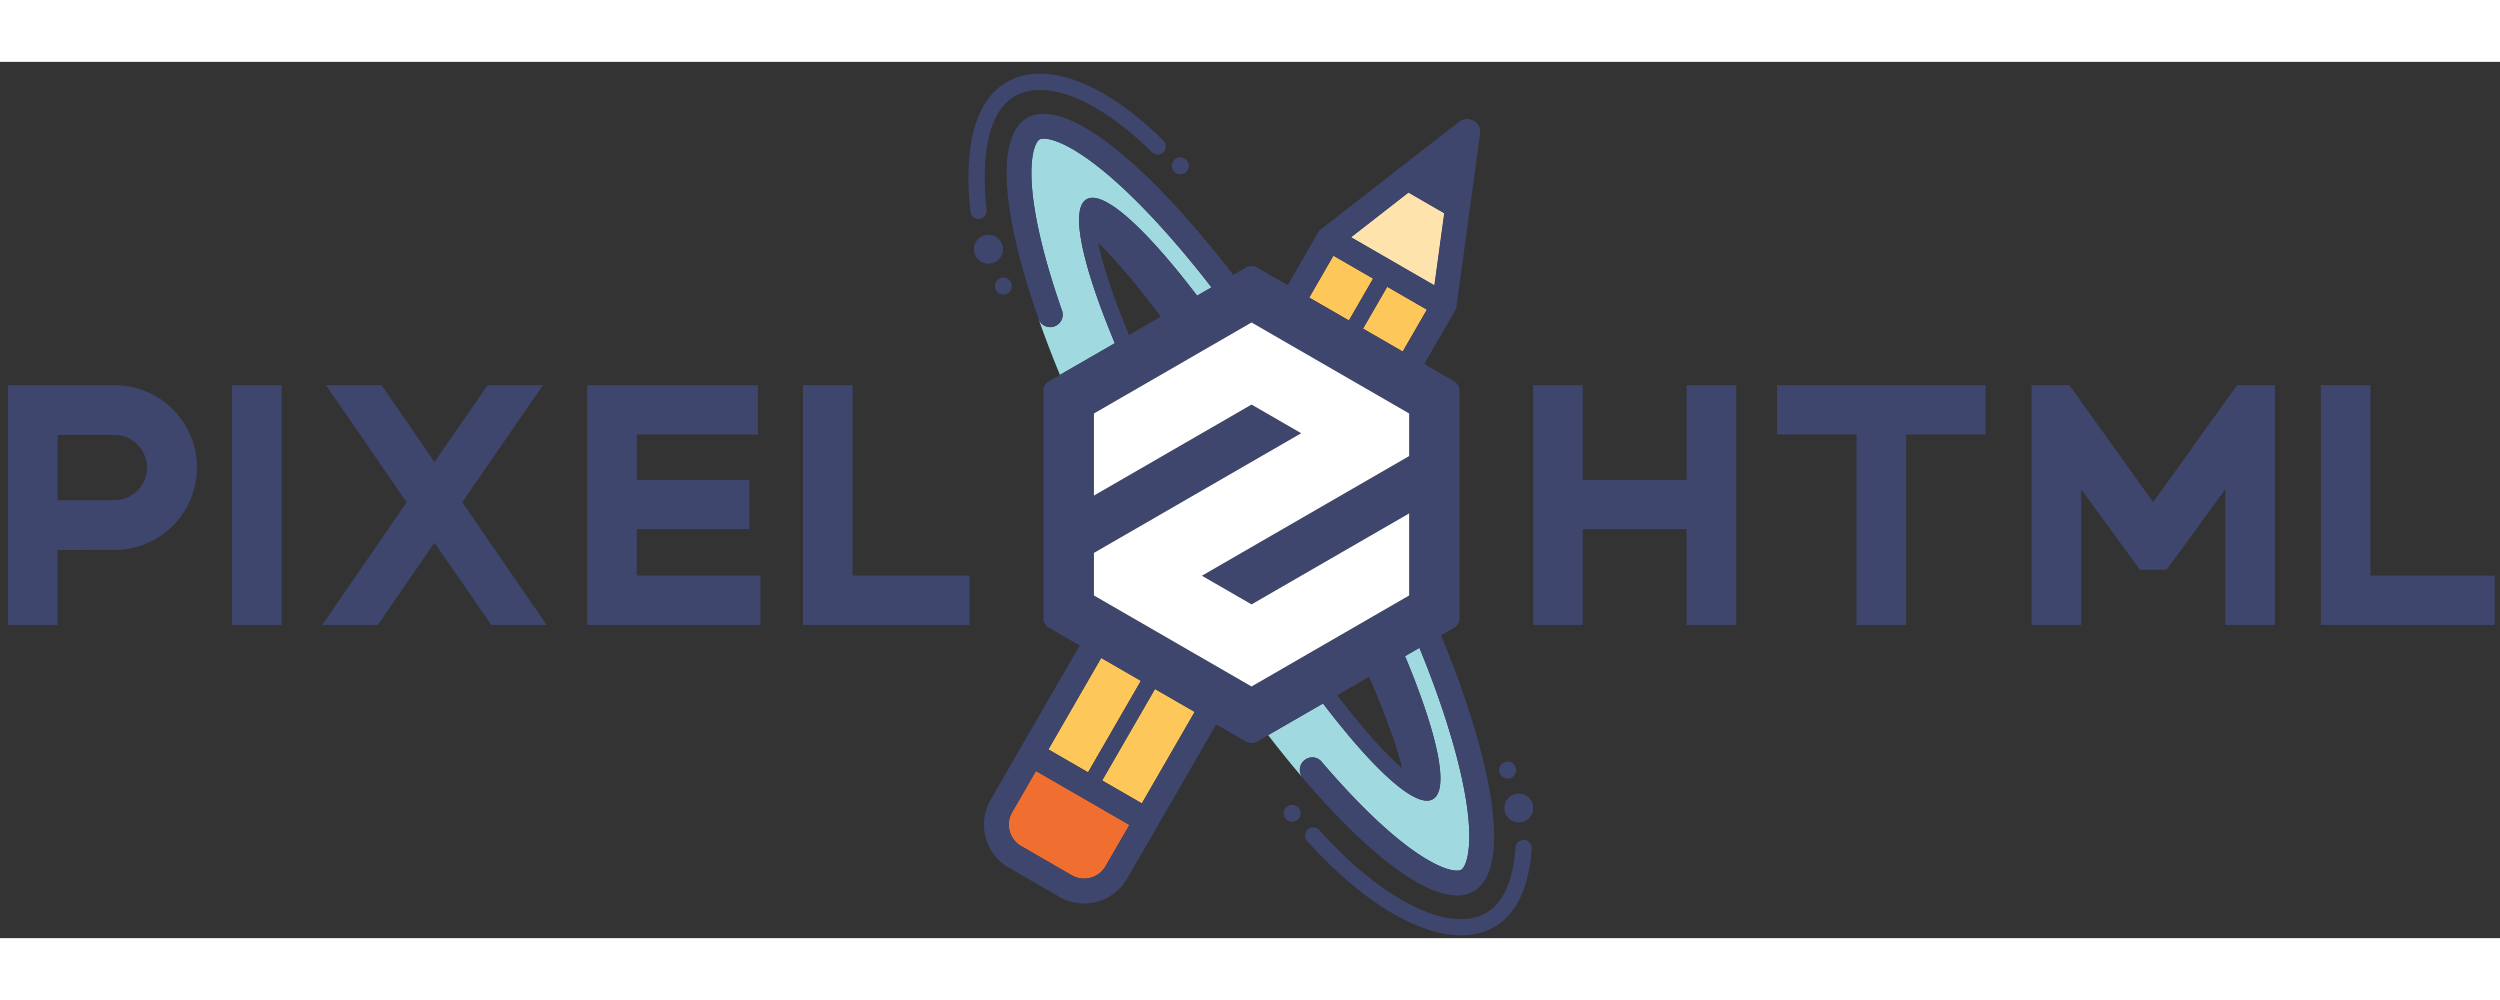 <svg xmlns="http://www.w3.org/2000/svg" width="170" viewBox="0 0 194 68"><rect x="0" y="0" width="194" height="68" fill="#333333" stroke="none"/><path fill="#3E466E" d="M137.904 28.916h6.162v14.78h3.848v-14.78h6.162V25.09h-16.172v3.826M167.084 34.164l-6.496-9.074h-2.936v18.606h3.848v-10.53l4.56 6.245h2.067l4.56-6.245v10.53h3.85V25.09H173.6l-6.516 9.074M183.947 39.869v-14.78h-3.85v18.607h13.486v-3.827h-9.636M130.883 32.436h-8.064V25.09h-3.848v18.606h3.848v-7.433h8.064v7.434h3.85V25.09h-3.85v7.346M18.01 25.09h3.85v18.607h-3.85V25.09zM42.128 25.09h-4.293l-4.12 5.965-4.104-5.965h-4.314l6.26 9.085-6.55 9.52h4.311l4.397-6.382 4.414 6.383h4.29l-6.55-9.521 6.26-9.085M66.16 39.869v-14.78h-3.85v18.607h12.927v-3.827H66.16M9.074 25.096v-.006H.624v18.606h3.848V37.88h2.095v-.006h2.507v-.008a6.388 6.388 0 000-12.771zm-.133 8.92h-4.47v-5.068h4.47a2.535 2.535 0 010 5.068zM49.415 36.263h8.745v-3.827h-8.745v-3.52h9.401V25.09h-13.25v18.606h13.446v-3.827h-9.598v-3.606"/><path fill="#FDC75A" d="M105.77 20.702l3.081 1.778 1.877-3.252-3.08-1.778-1.879 3.252M106.554 16.819l-3.082-1.78-1.877 3.255 3.082 1.777 1.877-3.252M88.534 48.034l-3.082-1.78-4.099 7.102 3.081 1.779 4.1-7.101M85.526 55.766l3.082 1.778 4.1-7.101-3.082-1.777-4.1 7.1"/><path fill="#EF6E30" d="M78.537 58.232a1.924 1.924 0 00.704 2.624l3.928 2.269a1.923 1.923 0 002.624-.704l1.852-3.207-7.256-4.188-1.852 3.206"/><path fill="#FFF" d="M112.068 11.748l-2.77-1.6-4.447 3.46 6.453 3.726.764-5.586"/><path fill="#FEE3AC" d="M109.3 10.149l-4.448 3.46 6.453 3.726.764-5.586-2.77-1.6"/><path fill="#3E466E" d="M75.93 12.19l.066-.002a.632.632 0 00.562-.694c-.486-4.595.287-7.728 2.178-8.82 2.438-1.407 6.522.255 10.66 4.339a.631.631 0 00.885-.9C85.654 1.547 81.102-.15 78.106 1.583c-2.383 1.376-3.353 4.849-2.803 10.045a.63.63 0 00.626.563M118.275 60.38a.63.63 0 00-.672.585c-.182 2.6-.949 4.309-2.28 5.078-2.83 1.634-8.032-.95-12.944-6.426a.63.63 0 10-.94.842c4.211 4.695 8.598 7.322 11.945 7.322.947 0 1.814-.211 2.566-.646 1.72-.993 2.697-3.04 2.91-6.083a.628.628 0 00-.585-.672"/><path fill="#69C5C7" d="M78.95 5.053l.107-.143-.108.143M78.41 6.2l.066-.204-.066.205M78.774 5.325l.123-.2-.123.2M79.302 4.653l.133-.113-.133.113M79.12 4.838l.114-.121-.115.12M78.321 6.534l.057-.225-.057.225M78.51 5.898l.085-.212-.085.212M113.537 64.647l-.186.023.186-.023M112.611 64.655l-.21-.031.21.03M113.795 64.59l-.162.039.162-.04M114.35 64.366l-.224.11.223-.11M114.051 64.506l-.164.059.164-.06M78.242 6.92c.018-.096.035-.191.056-.284-.02.093-.038.189-.056.284M78.892 14.24l-.127-.554.127.555"/><path fill="#A0DAE0" d="M101.355 54.104l.016-.01a.953.953 0 011.184.215 64.384 64.384 0 002.738 3.02c5.104 5.25 7.617 5.643 8.096 5.366.477-.276 1.393-2.65-.6-9.692-.66-2.334-1.55-4.87-2.64-7.533l-1.12.646c.055.127.107.256.158.38.066.159.13.315.191.473a57.654 57.654 0 011.004 2.65c.736 2.097 1.197 3.855 1.344 5.162.027.25.045.485.05.7.001.15 0 .292-.009.425a3.322 3.322 0 01-.043.37c-.08.458-.254.775-.527.936l-.004.002-.004.002-.102.049-.037.012-.076.023-.049.01-.072.013-.057.003-.066.004-.006-.001-.053-.002-.082-.006-.059-.008-.084-.015-.062-.014-.086-.021-.068-.021-.086-.028-.072-.027-.09-.037-.076-.032-.092-.044-.078-.038-.1-.052-.08-.044-.102-.06-.082-.05-.107-.065-.084-.055-.11-.076-.085-.057-.119-.086-.084-.061-.13-.1-.077-.06-.158-.127-.055-.044-.22-.183-.036-.03-.189-.166-.078-.07-.152-.137-.092-.084-.143-.135-.1-.094-.14-.135-.108-.105-.139-.137-.109-.111-.14-.142-.114-.116-.14-.148-.118-.12-.145-.155-.115-.125-.148-.161-.117-.13-.152-.168-.119-.133-.156-.178-.117-.132-.162-.188-.117-.133-.17-.202-.11-.13-.284-.34a20.821 20.821 0 01-.283-.344l-.006-.006-.295-.363-.076-.096a17.742 17.742 0 00-.22-.275l-.105-.132-.193-.247-.119-.151-.186-.237-.127-.166-.156-.205-4.258 2.457a85.67 85.67 0 002.678 3.31.953.953 0 01.268-1.452M83.787 13.094a7.781 7.781 0 01-.049-.691v-.227c.014-.774.202-1.294.581-1.513l.008-.004.097-.046.044-.014.07-.022.054-.01.068-.012.06-.004.061-.002h.007l.055.002.08.006.061.008.081.014.065.015.083.02.07.022.086.029.071.027.09.035.075.032.096.045.077.038.098.052.08.044.103.059.081.049.11.068.08.053.116.078.08.055.124.09.077.057.14.105.068.053.172.137.042.034.223.187.225.195.063.057.167.15.081.075.154.144.09.085.152.146.094.093.152.149.098.099.151.154.104.106.153.159.104.109.155.166.107.114.16.175.104.115.166.184.104.117.171.194.104.118.18.207.097.113.198.232.084.099.23.272.057.069c.194.233.391.474.59.72l.04.052.256.319.082.104.217.275.103.133.2.256.112.148.192.249.022.03 1.12-.646c-1.779-2.3-3.545-4.358-5.25-6.113-5.103-5.248-7.617-5.64-8.095-5.363-.478.275-1.396 2.648.6 9.69a62.74 62.74 0 001.142 3.588.953.953 0 01-.42 1.144l-.02.012a.954.954 0 01-1.377-.512 82.299 82.299 0 001.661 4.344l4.258-2.458c-1.542-3.696-2.5-6.745-2.723-8.737"/><path fill="#69C5C7" d="M80.082 18.434a130.42 130.42 0 01-.22-.69c.071.228.145.457.22.69M79.846 17.692c-.07-.23-.142-.456-.209-.681.068.225.138.452.21.68M78.308 11.187a39.432 39.432 0 000 0M112.293 64.604l-.213-.048.213.048M103.67 58.422c-.15-.156-.299-.314-.45-.475.151.16.3.319.45.475M106.613 61.235c-.129-.111-.26-.225-.39-.342.13.117.261.23.39.342M106.137 60.817l-.393-.356c.133.119.264.239.393.356M104.181 58.949c-.146-.15-.295-.301-.443-.456l.443.456M101.596 56.15c-.158-.183-.318-.368-.477-.556.158.188.318.373.477.556M84.721 5.424c-2.098-1.33-3.833-1.753-5.016-1.071l-.209.139.21-.138c1.182-.683 2.917-.26 5.015 1.07M111.974 64.53l-.244-.07.244.07M110.115 63.754c-.105-.06-.209-.117-.314-.18.105.063.21.122.314.18M108.002 62.362c-.13-.1-.266-.202-.398-.31.132.107.267.21.398.31M108.851 62.973c-.107-.073-.217-.148-.326-.227.11.079.22.154.326.227"/><path fill="#3E466E" d="M101.12 55.594c.157.188.317.373.476.556l.037.04c.521.599 1.037 1.17 1.543 1.71l.043.048.451.475.068.07c.148.155.297.307.443.456l.047.046c.49.497.975.965 1.447 1.402l.068.063.393.356.086.076c.131.117.262.23.391.342l.064.056c.305.263.607.51.902.744l.023.019c.133.106.268.209.398.309l.092.068.328.242.104.074c.11.078.22.153.326.227l.086.059c.271.183.54.354.801.508l.062.036c.105.062.21.12.314.179l.105.056c.09.049.18.095.268.139l.111.056c.09.043.178.085.266.125l.094.04c.117.052.23.1.344.144h.004c.115.045.23.085.342.12l.082.026.244.07.105.026.213.048.107.02.211.03.092.013c.096.01.188.016.28.019h.01c.095.002.187-.001.278-.007l.08-.008.186-.023.096-.018.162-.04.092-.024.164-.06.076-.03.223-.11.002-.001c1.965-1.135 2.051-5.12.602-10.741a54.341 54.341 0 00-.66-2.332 67.984 67.984 0 00-.819-2.49c-.074-.215-.152-.43-.229-.646a87.828 87.828 0 00-1.416-3.657l1.004-.58a.861.861 0 00.43-.744v-17.65a.86.86 0 00-.43-.744l-2.312-1.334 2.48-4.296 1.854-13.563a1.003 1.003 0 00-.496-1.017 1.004 1.004 0 00-1.13.078l-10.86 8.45-2.44 4.23-2.38-1.373a.863.863 0 00-.86 0l-.994.574C91.661 11.289 87.8 7.379 84.72 5.426c-2.098-1.33-3.833-1.753-5.016-1.07l-.209.138-.06.045-.133.114-.068.064-.115.12-.062.073-.108.143-.052.072-.123.2-.02.035a3.442 3.442 0 00-.129.258l-.03.068-.085.212-.033.098-.066.205-.032.108-.057.225-.023.103c-.02.093-.038.188-.056.284l-.01.06a8.17 8.17 0 00-.053.378l-.003.034a6.31 6.31 0 00-.034.353l-.006.105c-.007.1-.012.202-.016.306l-.004.122a11.1 11.1 0 00-.004.318v.115c0 .125.003.252.007.382l.002.065c.012.314.033.643.064.98l.007.07c.014.145.03.29.046.438l.014.109c.018.143.035.285.056.43l.014.105.075.49.01.05c.092.57.206 1.166.343 1.784l.016.07.127.555.02.079.146.598.008.032c.168.66.357 1.344.567 2.047l.004.015c.067.225.138.452.21.68l.015.054c.071.228.145.457.22.689l.007.02c.16.489.328.987.505 1.493a.955.955 0 001.377.51l.02-.012a.955.955 0 00.42-1.144 63.287 63.287 0 01-1.143-3.587c-1.994-7.043-1.076-9.416-.599-9.691.478-.276 2.992.115 8.095 5.363 1.705 1.755 3.471 3.814 5.25 6.113l-1.12.646-.022-.03-.192-.25-.112-.147-.2-.256-.103-.133c-.072-.093-.145-.184-.217-.275l-.082-.104-.256-.32-.04-.051a77.253 77.253 0 00-.59-.72l-.058-.07c-.077-.091-.152-.183-.229-.271l-.084-.1-.198-.231-.097-.113-.18-.207-.104-.118-.17-.194-.105-.117-.166-.184-.105-.115-.162-.175-.107-.114-.155-.166-.104-.11-.153-.158-.104-.106-.15-.154-.099-.1-.152-.148-.094-.093-.152-.146-.09-.085-.154-.144-.08-.075-.168-.15-.063-.057-.225-.195-.223-.187-.042-.034-.172-.137-.069-.053-.139-.105-.077-.057-.124-.09-.08-.055-.116-.078-.08-.053-.11-.068-.08-.05-.105-.058-.079-.044-.098-.052-.077-.038-.096-.045-.075-.032-.09-.035-.07-.027-.088-.03-.069-.02-.083-.021-.065-.015-.08-.014-.062-.008-.08-.006-.055-.002h-.007l-.062.002-.059.004-.068.012-.054.01-.07.022-.046.014-.097.047-.007.003-.002.002c-.378.218-.566.737-.58 1.512v.227c.004.214.021.444.05.69.221 1.993 1.18 5.042 2.725 8.738l-5.108 2.948a.86.86 0 00-.43.744v17.65a.86.86 0 00.43.745l2.38 1.372-6.916 11.977a3.851 3.851 0 001.41 5.259l3.927 2.267a3.85 3.85 0 005.257-1.408l6.915-11.977 2.312 1.334a.858.858 0 00.86 0l5.117-2.953.156.205.127.166.186.237.12.15.192.248.104.132.221.275.076.096.295.363.006.006c.094.117.19.23.283.344l.283.34.111.13.17.202.117.133.162.188.117.132.156.178.12.133.151.169.117.129.148.16.115.126.145.155.117.12.141.148.113.116.141.142.11.11.138.138.107.105.141.135.1.094.143.135.092.084.152.137.078.07.19.166.034.03.221.183.055.044.158.128.076.059.131.1.084.06.12.087.083.057.111.076.084.055.107.066.082.05.102.059.08.044.1.052.078.038.092.044.076.032.09.037.072.027.086.028.068.02.086.022.062.014.084.015.06.008.081.006.053.002h.006l.066-.003.057-.003.072-.013.05-.01.075-.023.037-.012.102-.05.004-.001.004-.002.002-.002c.271-.16.445-.477.525-.933.02-.114.035-.24.043-.371.008-.133.01-.274.008-.424a7.624 7.624 0 00-.049-.701c-.146-1.307-.607-3.065-1.344-5.161a51.179 51.179 0 00-.64-1.735 57.654 57.654 0 00-.364-.916 29.22 29.22 0 00-.19-.472 28.283 28.283 0 00-.159-.381l1.12-.646c1.09 2.664 1.98 5.199 2.64 7.533 1.992 7.043 1.076 9.416.6 9.692-.479.276-2.992-.116-8.096-5.365a63.18 63.18 0 01-2.754-3.04.92.92 0 00-1.137-.213.996.996 0 00-.316 1.479l.002.004.031.033zm7.731-33.113l-3.082-1.778 1.88-3.252 3.08 1.778-1.878 3.252zm.448-12.332l2.77 1.6-.764 5.586-6.453-3.725 4.447-3.461zm-5.827 4.89l3.082 1.779-1.877 3.252-3.082-1.777 1.877-3.254zm-16.51 4.534c-.99-2.555-1.496-4.32-1.743-5.525 1.37 1.319 3.03 3.279 4.858 5.725l-2.463 1.424a82.337 82.337 0 01-.652-1.624zm-1.51 26.682l3.082 1.779-4.1 7.1-3.08-1.778 4.098-7.101zm.341 16.165a1.923 1.923 0 01-2.624.704l-3.928-2.27a1.924 1.924 0 01-.704-2.623l1.852-3.207 7.256 4.188-1.852 3.208zm2.815-4.876l-3.082-1.778 4.1-7.1 3.081 1.777-4.099 7.1zm15.16-8.391l2.478-1.431c1.217 2.814 2.098 5.245 2.576 7.116-.926-.81-2.236-2.146-4.023-4.368a78.629 78.629 0 01-1.032-1.317zm-6.649-.68L84.89 41.41v-3.306l16.08-9.285-3.85-2.224-12.23 7.062v-6.372l12.23-7.062 12.23 7.062v3.307l-16.08 9.285 3.85 2.223 12.23-7.062v6.372l-12.23 7.062z"/><path fill="#FFF" d="M85.44 10.692l-.07-.027.07.027M85.778 10.842l-.077-.038.077.038M85.13 10.593l-.065-.015.065.015M85.605 10.759l-.075-.032.075.032M85.955 10.938l-.079-.044.08.044M85.282 10.635l-.069-.021.07.02M92.366 17.463l-.103-.133.103.133M90.234 14.868l-.104-.118.104.118M86.14 11.045l-.082-.05.081.05M89.96 14.555l-.105-.117.104.117M90.793 15.519l-.084-.1.084.1M89.688 14.254l-.105-.115.105.115M91.71 16.632l-.04-.052.04.052M91.08 15.86l-.059-.068.058.069M92.68 17.868l-.113-.148.112.148M92.893 18.147l-.022-.03.022.03M92.047 17.055l-.082-.104.082.104M89.424 13.964l-.107-.114.107.114M90.511 15.188l-.097-.113.097.113M89.161 13.684l-.104-.11.104.11M86.727 11.446l-.077-.057.077.057M86.33 11.166l-.08-.053.08.053M87.15 11.775l-.043-.034.042.034M86.526 11.299l-.08-.055.08.055M86.935 11.604l-.069-.053.07.053M88.398 12.907l-.094-.093.094.093M88.152 12.667l-.09-.085.09.085M87.908 12.439l-.08-.075.08.075M87.66 12.213l-.063-.057.063.057M88.903 13.415l-.104-.106.104.106M109.736 57.034l.078.038-.078-.038M109.556 56.939l.08.044-.08-.044M108.107 55.887l.035.03-.035-.03M109.906 57.117l.076.032-.076-.032M110.23 57.242l.068.02-.068-.02M110.072 57.186l.072.027-.072-.027M108.986 56.576l.084.057-.084-.057M108.363 56.1l.055.044-.055-.044M108.576 56.272l.076.059-.076-.06M84.983 10.565l-.06-.008.06.008M110.385 57.284l.062.014-.062-.014M109.181 56.709l.084.055-.084-.055M109.373 56.83l.082.05-.082-.05M110.724 57.327l-.053-.002.053.002M111.724 56.277c-.08.456-.254.772-.525.933l-.002.002c.274-.161.447-.478.527-.935M106.967 54.825l-.109-.111.11.11M111.051 57.276l.037-.012-.037.012M110.926 57.309l.05-.01-.05.01M110.797 57.325l.057-.003-.057.003M110.531 57.312l.06.008-.06-.008M108.783 56.43l.084.06-.084-.06M102.822 49.994l.127.166-.127-.166M88.551 13.056l.098.099-.098-.1M83.737 12.176c.015-.774.203-1.294.581-1.512v-.001c-.378.219-.566.739-.58 1.513M84.788 10.549l.055.002-.055-.002M103.447 50.796l.104.132-.104-.132M103.771 51.203l.076.096-.076-.096M103.135 50.398l.12.15-.12-.15M84.592 10.567l-.054.01.054-.01M84.72 10.55l-.06.005.06-.004M84.32 10.662l.007-.003-.007.003M84.468 10.599l-.044.014.044-.014M107.353 55.2l.1.095-.1-.094M106.346 54.187l.117.12-.117-.12M106.086 53.907l.115.125-.115-.125M105.82 53.617l.117.129-.117-.13M107.105 54.96l.107.106-.107-.105M107.84 55.65l.078.07-.078-.07M107.596 55.43l.092.084-.092-.084M105.275 53.005l.117.132-.117-.132M105.55 53.315l.118.133-.119-.133M104.431 52.012l.088.104-.088-.104M104.715 52.353l.111.129-.11-.13M104.142 51.662l.006.006-.006-.006M104.996 52.684l.117.133-.117-.133M106.603 54.455l.113.116-.113-.116"/><path fill="#3E466E" d="M77.83 14.556a1.128 1.128 0 10-2.253.073 1.128 1.128 0 002.252-.073M78.518 17.4a.656.656 0 10-1.31.044.656.656 0 001.31-.043M91.604 8.725a.657.657 0 10-.043-1.313.657.657 0 00.043 1.313M100.25 57.659a.654.654 0 10.045 1.31.655.655 0 10-.045-1.31M117.82 56.787a1.116 1.116 0 00.074 2.233 1.117 1.117 0 10-.074-2.233M117.01 55.617a.656.656 0 10-.041-1.312.656.656 0 00.041 1.312"/><path fill="#FFF" d="M109.35 35.039L97.12 42.1l-3.852-2.223 16.081-9.285v-3.307l-12.23-7.062-12.23 7.062v6.372l12.23-7.062 3.85 2.224-16.08 9.285v3.306l12.23 7.062 12.23-7.062v-6.372"/></svg>